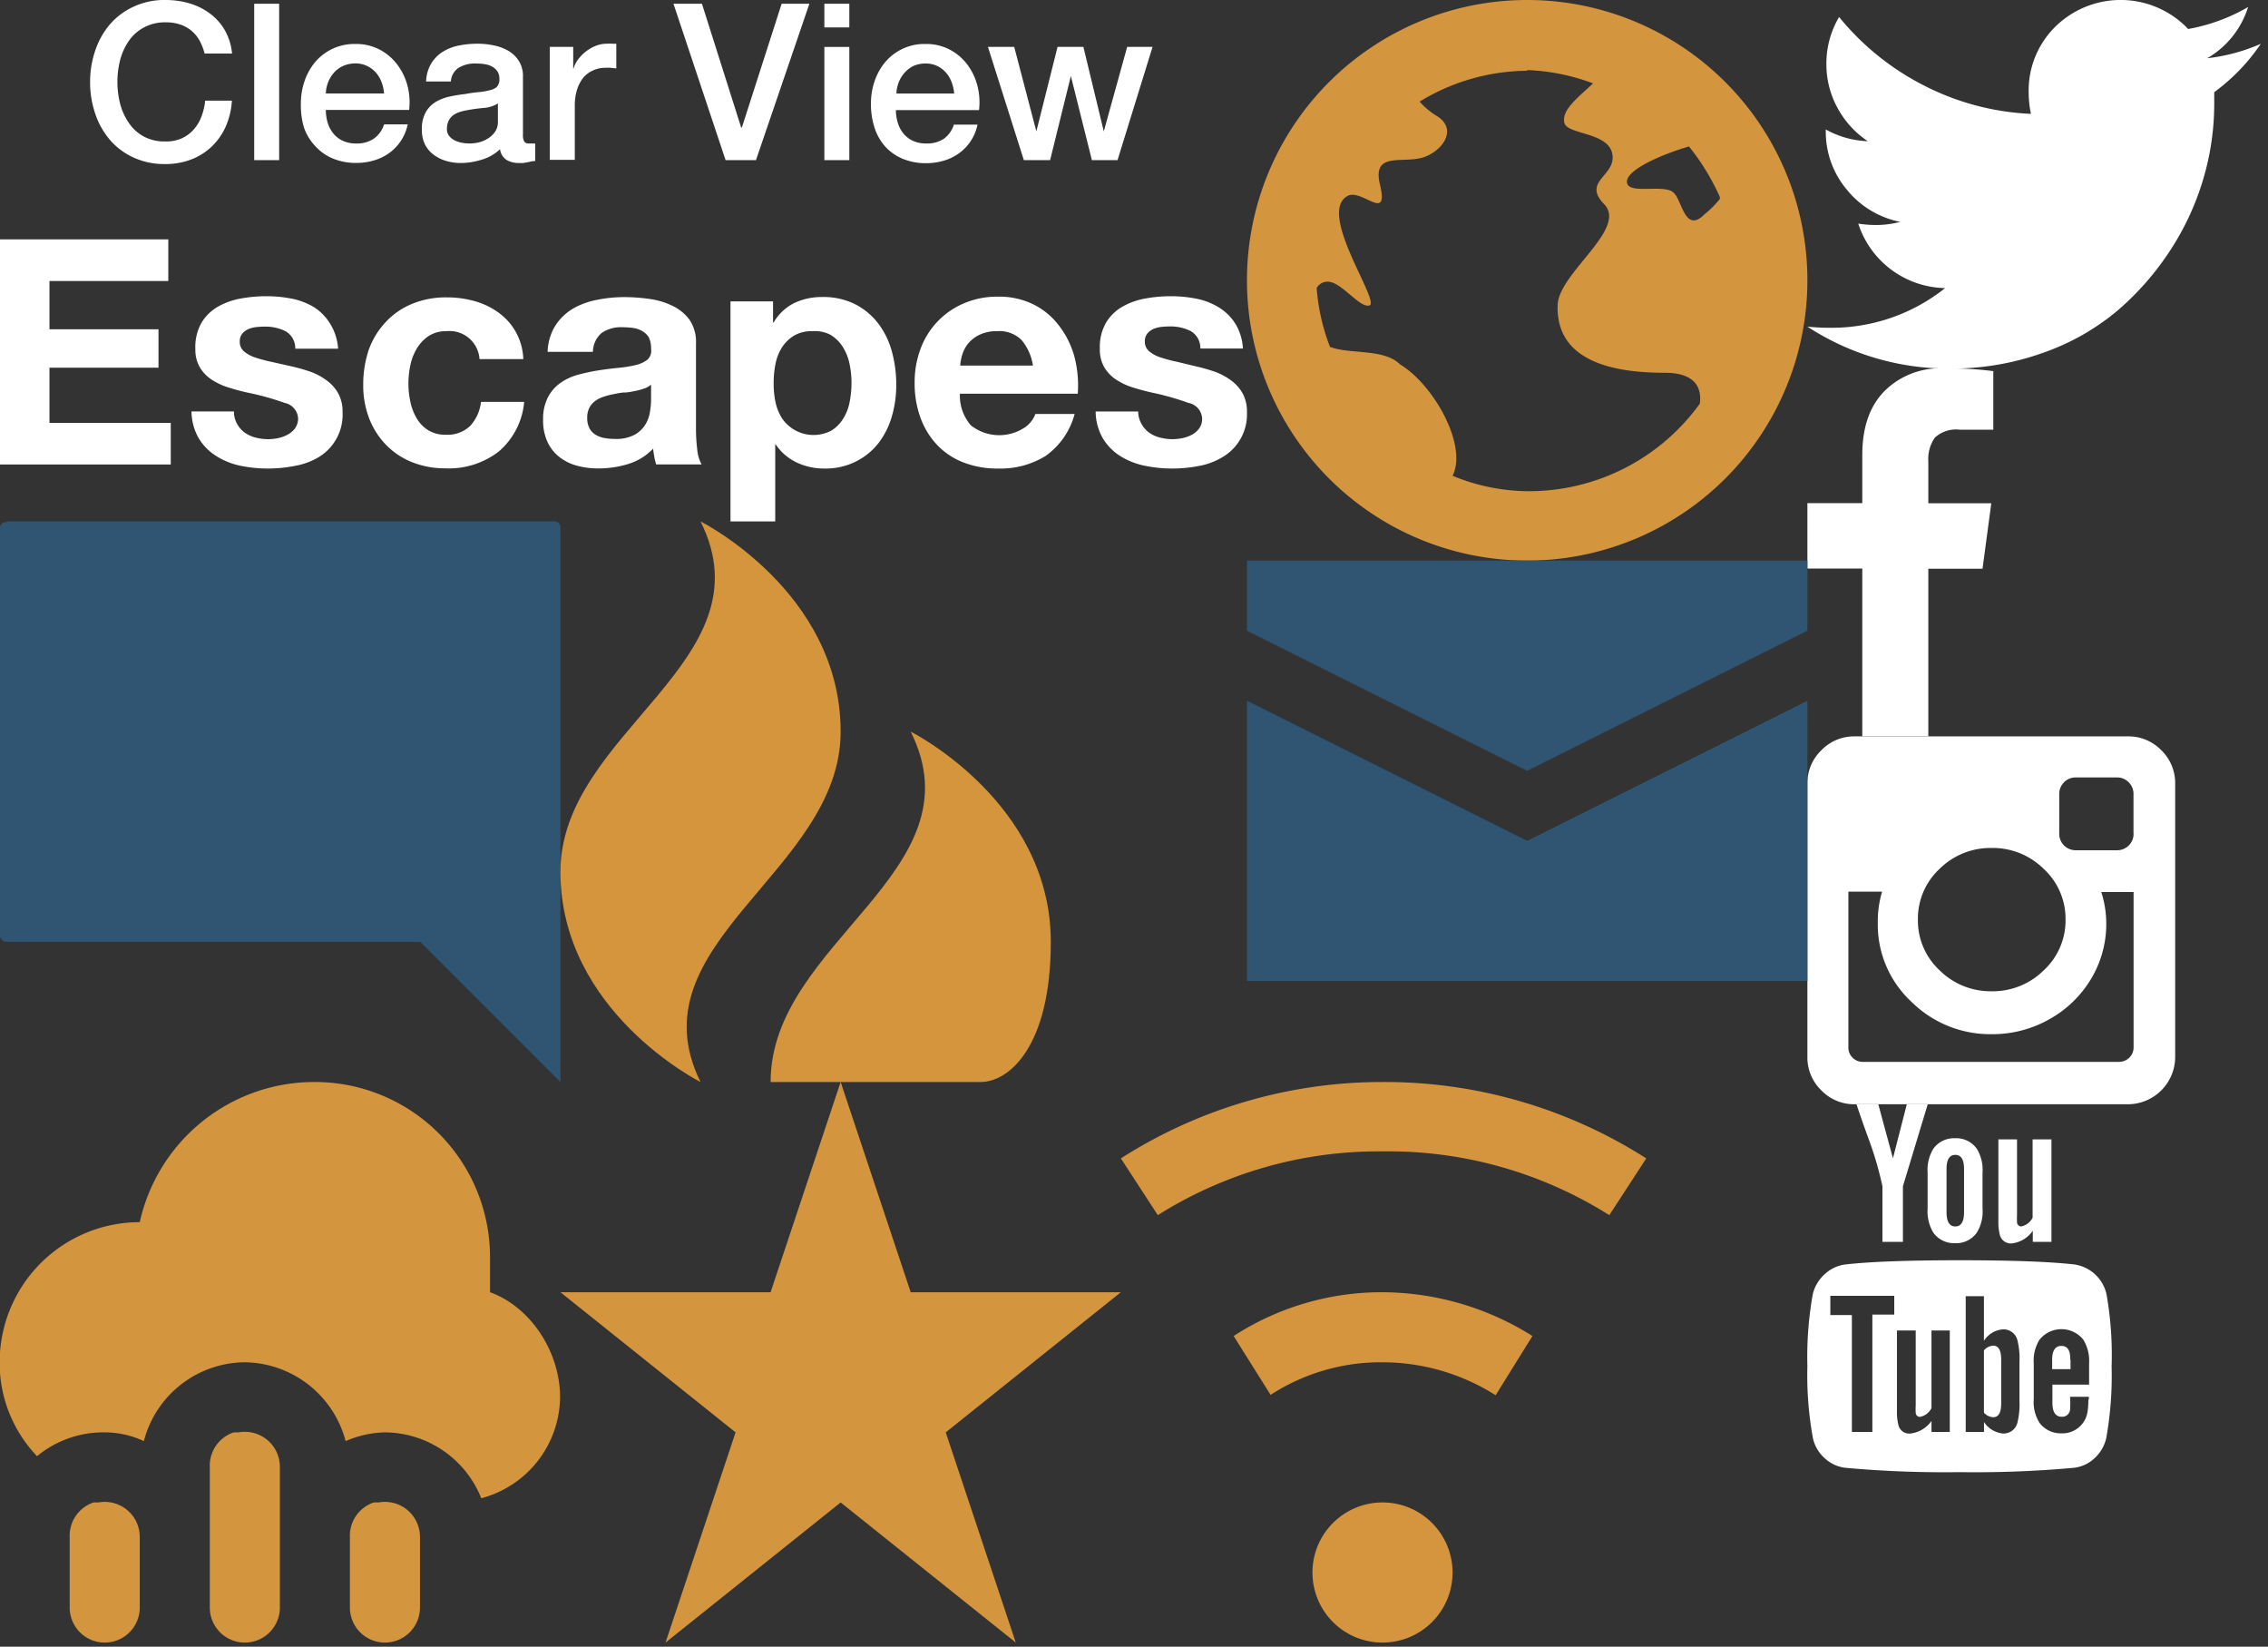 <svg width="259" height="188" xmlns="http://www.w3.org/2000/svg" xmlns:xlink="http://www.w3.org/1999/xlink"><rect width="100%" height="100%" fill="#333333" stroke="none"/><svg data-name="Layer 1" width="142.4" height="59.53" xmlns="http://www.w3.org/2000/svg"><path d="M19.22 27.33v4.75H5.65v5.51H18.1v4.39H5.65v6.3H19.5v4.75H0v-25.7h19.22zm7.86 21.07a3 3 0 00.88 1 3.78 3.78 0 001.24.56 5.84 5.84 0 001.46.18 5.46 5.46 0 001.13-.13 3.86 3.86 0 001.08-.4 2.47 2.47 0 00.85-.75 1.89 1.89 0 00.32-1.13A1.91 1.91 0 0032.51 46a30.59 30.59 0 00-4.3-1.19q-1.12-.25-2.18-.59a7.38 7.38 0 01-1.89-.9 4.35 4.35 0 01-1.33-1.4 4 4 0 01-.5-2.07 5.6 5.6 0 01.7-3 5.16 5.16 0 011.85-1.82 8.13 8.13 0 012.59-.94 15.92 15.92 0 013-.27 14.79 14.79 0 012.93.29 7.77 7.77 0 012.54 1 5.83 5.83 0 011.8 1.88 6.11 6.11 0 01.89 2.82h-4.89a2.24 2.24 0 00-1.12-2 5.1 5.1 0 00-2.37-.52 8.77 8.77 0 00-.94.05 3.15 3.15 0 00-.92.23 1.91 1.91 0 00-.7.52 1.38 1.38 0 00-.29.92 1.4 1.4 0 00.5 1.12 3.88 3.88 0 001.31.7 16.38 16.38 0 001.85.49l2.18.49a21.57 21.57 0 012.18.61 7.2 7.2 0 011.89 1 4.63 4.63 0 011.33 1.48 4.34 4.34 0 01.5 2.18 5.65 5.65 0 01-2.66 5.07 7.9 7.9 0 01-2.74 1.03 15.9 15.9 0 01-3.11.31 15.36 15.36 0 01-3.17-.32 8.35 8.35 0 01-2.72-1.09 6.17 6.17 0 01-2-2 6.25 6.25 0 01-.85-3.11h4.85a2.8 2.8 0 00.36 1.43zm23.91-10.59a3.59 3.59 0 00-2.05.56 4.45 4.45 0 00-1.35 1.44 6.23 6.23 0 00-.74 1.94 10.54 10.54 0 00-.21 2.06 10.11 10.11 0 00.21 2 6.32 6.32 0 00.7 1.89 4 4 0 001.31 1.39 3.61 3.61 0 002 .54 3.75 3.75 0 002.83-1 4.86 4.86 0 001.24-2.75h4.93a8.43 8.43 0 01-2.88 5.65 9.29 9.29 0 01-6.08 1.94 10.16 10.16 0 01-3.83-.7 8.49 8.49 0 01-3-2 8.92 8.92 0 01-1.91-3 10.42 10.42 0 01-.68-3.83 12.4 12.4 0 01.63-4 9 9 0 011.9-3.13 8.49 8.49 0 013-2.1 10.15 10.15 0 014-.76 11.63 11.63 0 013.19.43 8.49 8.49 0 012.73 1.31A6.79 6.79 0 0159.76 41h-5a3.43 3.43 0 00-3.77-3.19zm11.55 2.33a5.93 5.93 0 01.9-3 6.13 6.13 0 012-1.91 8.83 8.83 0 012.75-1 15.71 15.71 0 013.08-.31 20.85 20.85 0 012.84.2 8.72 8.72 0 012.63.77 5.18 5.18 0 011.98 1.59 4.47 4.47 0 01.76 2.72v9.68a19.49 19.49 0 00.14 2.41 4.34 4.34 0 00.5 1.73h-5.19a6.77 6.77 0 01-.21-.88 7.44 7.44 0 01-.13-.92 6.64 6.64 0 01-2.87 1.76 11.55 11.55 0 01-3.38.5 9.1 9.1 0 01-2.48-.32 5.68 5.68 0 01-2-1 4.69 4.69 0 01-1.35-1.73 5.84 5.84 0 01-.49-2.48 5.42 5.42 0 01.56-2.61 4.66 4.66 0 011.44-1.64 6.44 6.44 0 012-.92 21.75 21.75 0 012.29-.49q1.15-.18 2.27-.29a13.74 13.74 0 002-.32 3.43 3.43 0 001.37-.63 1.38 1.38 0 00.4-1.24 2.72 2.72 0 00-.27-1.31 2 2 0 00-.72-.69 2.86 2.86 0 00-1-.36 8.61 8.61 0 00-1.28-.09 3.88 3.88 0 00-2.37.65 2.89 2.89 0 00-1 2.16h-5.17zm11.8 3.78a2.28 2.28 0 01-.81.45 8.28 8.28 0 01-1 .27c-.41.07-.81.17-1.2.17s-.82.11-1.22.18a9.24 9.24 0 00-1.13.29 3.34 3.34 0 00-1 .49 2.3 2.3 0 00-.67.77 2.49 2.49 0 00-.25 1.19 2.4 2.4 0 00.25 1.15 1.93 1.93 0 00.68.74 2.9 2.9 0 001 .38 6.48 6.48 0 001.19.11 4.51 4.51 0 002.34-.5 3.36 3.36 0 001.22-1.21 3.87 3.87 0 00.49-1.42 10.06 10.06 0 00.12-1.17v-1.89zm13.94-9.51v2.4h.07a5.62 5.62 0 012.37-2.22 7.29 7.29 0 013.17-.68 8.07 8.07 0 013.78.83 7.82 7.82 0 012.63 2.2 9.31 9.31 0 011.55 3.19 14.19 14.19 0 01.5 3.8 12.82 12.82 0 01-.5 3.6 9.18 9.18 0 01-1.53 3.06 7.58 7.58 0 01-2.6 2.11 7.69 7.69 0 01-3.58.79 7.23 7.23 0 01-3.18-.7 6 6 0 01-2.39-2.07h-.04v8.82h-5.11V34.41h4.86zm6.64 14.76a4.09 4.09 0 001.36-1.36 5.43 5.43 0 00.74-1.89 11.19 11.19 0 00.22-2.2 10.32 10.32 0 00-.23-2.2 5.86 5.86 0 00-.77-1.92 4.33 4.33 0 00-1.39-1.37 3.87 3.87 0 00-2.08-.42 3.94 3.94 0 00-2.11.52 4.22 4.22 0 00-1.37 1.35 5.6 5.6 0 00-.74 1.91 11.3 11.3 0 00-.2 2.22 10.31 10.31 0 00.23 2.2 5.69 5.69 0 00.76 1.8 4.36 4.36 0 005.58 1.36zm15.95-.61a5.24 5.24 0 006 .34 3.21 3.21 0 001.37-1.64h4.48a8.54 8.54 0 01-3.31 4.79 9.75 9.75 0 01-5.4 1.44 10.6 10.6 0 01-4-.7 8.22 8.22 0 01-3-2 9 9 0 01-1.89-3.09 11.34 11.34 0 01-.67-4 10.84 10.84 0 01.68-3.89 9 9 0 014.95-5.18 9.63 9.63 0 013.87-.76 8.84 8.84 0 014.14.92 8.26 8.26 0 012.9 2.46 10.14 10.14 0 011.73 3.56 13.14 13.14 0 01.36 4.14h-13.46a5.16 5.16 0 001.25 3.61zm5.78-9.75a3.59 3.59 0 00-2.79-1 4.45 4.45 0 00-2 .41 3.89 3.89 0 00-1.3 1 3.77 3.77 0 00-.68 1.3 5.83 5.83 0 00-.23 1.22h8.31a5.91 5.91 0 00-1.31-2.93zm13.71 9.59a3 3 0 00.88 1 3.78 3.78 0 001.24.56 5.83 5.83 0 001.46.18 5.46 5.46 0 001.13-.13 3.86 3.86 0 001.08-.4 2.47 2.47 0 00.81-.72 1.89 1.89 0 00.32-1.13 1.91 1.91 0 00-1.56-1.76 30.55 30.55 0 00-4.22-1.19q-1.11-.25-2.18-.59a7.39 7.39 0 01-1.89-.9 4.36 4.36 0 01-1.33-1.4 4 4 0 01-.5-2.07 5.6 5.6 0 01.7-3 5.18 5.18 0 011.85-1.82 8.13 8.13 0 012.59-.94 15.91 15.91 0 013-.27 14.79 14.79 0 012.93.29 7.77 7.77 0 012.54 1 5.84 5.84 0 011.85 1.82 6.11 6.11 0 01.88 2.86h-4.86a2.24 2.24 0 00-1.12-2 5.1 5.1 0 00-2.37-.52 8.77 8.77 0 00-.94.05 3.15 3.15 0 00-.92.23 1.9 1.9 0 00-.7.52 1.38 1.38 0 00-.29.92 1.4 1.4 0 00.5 1.12 3.87 3.87 0 001.31.7 16.33 16.33 0 001.85.49l2.1.51a21.57 21.57 0 012.18.61 7.18 7.18 0 011.89 1 4.63 4.63 0 011.33 1.48 4.33 4.33 0 01.5 2.18 5.65 5.65 0 01-2.68 5.04 7.89 7.89 0 01-2.72 1.06 15.9 15.9 0 01-3.11.31 15.35 15.35 0 01-3.17-.32 8.35 8.35 0 01-2.75-1.08 6.18 6.18 0 01-2-2 6.25 6.25 0 01-.85-3.11h4.86a2.8 2.8 0 00.38 1.42zm-107-42.3a6.36 6.36 0 00-.55-1.43 4 4 0 00-.9-1.12 4 4 0 00-1.29-.74 5.11 5.11 0 00-1.71-.26 5 5 0 00-2.46.58 4.84 4.84 0 00-1.73 1.53 6.93 6.93 0 00-1 2.19 10.16 10.16 0 000 5 6.92 6.92 0 001 2.19 4.83 4.83 0 001.69 1.54 5 5 0 002.46.57 4.44 4.44 0 001.85-.34 4.12 4.12 0 001.38-1 4.71 4.71 0 00.9-1.49 7.13 7.13 0 00.43-1.83h3.05a8.48 8.48 0 01-.69 2.93 7.17 7.17 0 01-1.59 2.29 7 7 0 01-2.35 1.49 8.14 8.14 0 01-3 .53 8.43 8.43 0 01-3.59-.74 7.88 7.88 0 01-2.69-2 9 9 0 01-1.69-3 11 11 0 01-.59-3.63 11 11 0 01.59-3.6 9 9 0 011.69-3 8 8 0 012.69-2A8.29 8.29 0 0118.91 0a9.46 9.46 0 012.81.41 7.31 7.31 0 012.34 1.2 6.23 6.23 0 011.66 1.92 6.66 6.66 0 01.78 2.58h-3.14zM29.03.43h2.85v17.85h-2.85V.43zm8.18 12.12a5 5 0 00.21 1.45 3.57 3.57 0 00.64 1.23 3.06 3.06 0 001.08.84 3.54 3.54 0 001.55.31 3.42 3.42 0 002.03-.57 3.17 3.17 0 001.14-1.61h2.7a5.36 5.36 0 01-2.1 3.26 5.71 5.71 0 01-1.74.85 7 7 0 01-2 .29 6.85 6.85 0 01-2.7-.5 5.58 5.58 0 01-2-1.4 5.93 5.93 0 01-1.3-2.12 8.74 8.74 0 01-.36-2.77 7.79 7.79 0 01.44-2.61 6.68 6.68 0 011.25-2.18 5.86 5.86 0 014.56-2 5.8 5.8 0 012.74.64 6 6 0 012 1.69 6.84 6.84 0 011.17 2.39 7.42 7.42 0 01.2 2.81h-9.5zm6.65-1.88a4.61 4.61 0 00-.29-1.3 3.47 3.47 0 00-.65-1.09 3.23 3.23 0 00-1-.75 3 3 0 00-1.31-.29 3.42 3.42 0 00-1.36.26 3.11 3.11 0 00-1.05.73 3.59 3.59 0 00-.7 1.09 3.78 3.78 0 00-.29 1.35h6.65zm15.86 4.73a1.51 1.51 0 00.14.75.58.58 0 00.54.23h.32a1.85 1.85 0 00.4 0v2l-.4.04-.49.11-.5.08h-.43a2.75 2.75 0 01-1.45-.35 1.74 1.74 0 01-.75-1.23 5 5 0 01-2.09 1.2 8.22 8.22 0 01-2.39.38 5.86 5.86 0 01-1.68-.24 4.38 4.38 0 01-1.41-.7 3.35 3.35 0 01-1-1.18 3.62 3.62 0 01-.35-1.68 3.84 3.84 0 01.44-2 3.24 3.24 0 011.15-1.18 5.21 5.21 0 011.6-.61q.89-.19 1.79-.29a14.67 14.67 0 011.48-.21 6.86 6.86 0 001.24-.21 1.9 1.9 0 00.84-.37 1.27 1.27 0 00.31-.94 1.46 1.46 0 00-.26-.9 1.77 1.77 0 00-.65-.54 2.82 2.82 0 00-.86-.25 6.94 6.94 0 00-.9-.06 3.58 3.58 0 00-2 .5 2 2 0 00-.87 1.55h-2.83a4.29 4.29 0 01.6-2.08 4.14 4.14 0 011.34-1.33 5.48 5.48 0 011.84-.7 10.94 10.94 0 012.1-.2 8.85 8.85 0 011.88.2 5.34 5.34 0 011.65.62 3.61 3.61 0 011.19 1.16 3.19 3.19 0 01.46 1.78v6.65zm-2.86-3.59a3.45 3.45 0 01-1.6.51q-1 .09-1.9.26a6.12 6.12 0 00-.87.21 2.63 2.63 0 00-.75.38 1.65 1.65 0 00-.51.63 2.14 2.14 0 00-.19.94 1.19 1.19 0 00.27.8 2 2 0 00.66.51 3.08 3.08 0 00.85.26 5.3 5.3 0 00.84.07 4.6 4.6 0 001-.12 3.4 3.4 0 001.06-.45 2.73 2.73 0 00.81-.76 1.93 1.93 0 00.33-1.14v-2.1zm5.92-6.46h2.68v2.46h.05a2.88 2.88 0 01.49-1 4.73 4.73 0 01.88-.91 4.4 4.4 0 011.14-.66 3.41 3.41 0 011.28-.25 6.21 6.21 0 01.69 0h.39v2.82l-.66-.07a5.06 5.06 0 00-.61 0 3.28 3.28 0 00-1.36.29 3.13 3.13 0 00-1.09.78 4.16 4.16 0 00-.75 1.39 6 6 0 00-.27 1.9v6.15h-2.86V5.35zM76.91.43h3.25l4.48 14.13h.08L89.26.43h3.17l-6.1 17.85h-3.47zm17.23 0h2.85v2.7h-2.85V.43zm0 4.93h2.85v12.92h-2.85V5.35zm8.17 7.19a5 5 0 00.21 1.45 3.57 3.57 0 00.64 1.23 3.06 3.06 0 001.08.84 3.54 3.54 0 001.55.31 3.42 3.42 0 002-.54 3.18 3.18 0 001.14-1.61h2.7a5.36 5.36 0 01-2.1 3.26 5.71 5.71 0 01-1.74.85 7 7 0 01-2 .29 6.85 6.85 0 01-2.7-.5 5.58 5.58 0 01-2-1.4 5.93 5.93 0 01-1.22-2.15 8.73 8.73 0 01-.41-2.77 7.77 7.77 0 01.44-2.61 6.69 6.69 0 011.25-2.18 5.86 5.86 0 014.56-2 5.79 5.79 0 012.74.64 6 6 0 012 1.69 6.85 6.85 0 011.16 2.41 7.42 7.42 0 01.19 2.81h-9.5zm6.65-1.88a4.6 4.6 0 00-.29-1.3 3.48 3.48 0 00-.65-1.09 3.22 3.22 0 00-1-.75 3 3 0 00-1.3-.28 3.43 3.43 0 00-1.36.26 3.12 3.12 0 00-1 .73 3.6 3.6 0 00-.7 1.09 3.8 3.8 0 00-.29 1.35h6.65zm3.86-5.32h3l2.53 9.65 2.42-9.65h2.95l2.33 9.65 2.67-9.65h2.9l-4 12.93h-2.93l-2.4-9.6-2.37 9.6h-3z" fill="#fff"/></svg><svg data-name="Layer 1" width="64" height="64" y="59.53" xmlns="http://www.w3.org/2000/svg"><path d="M.72.08A.67.67 0 000 .8v46.48a.72.72 0 00.72.72H48l16 16V.72a.67.67 0 00-.72-.72H.8z" fill="#2f5572"/></svg><svg width="21.23" height="42.01" x="206.4" y="42.06" xmlns="http://www.w3.org/2000/svg"><path fill="#FFF" d="M21.23.31V7H17.4a3.55 3.55 0 00-2.85.91 4.26 4.26 0 00-.74 2.72v4.77H21l-1 7.47h-6.19V42H6.27V22.85H0v-7.47h6.27V9.85q0-4.69 2.55-7.28A9 9 0 0115.63 0a39.57 39.57 0 015.6.31z"/></svg><svg data-name="Layer 1" width="56" height="64" x="64" y="59.53" xmlns="http://www.w3.org/2000/svg"><path d="M16 0C24 16 0 24 0 40s16 24 16 24C8.16 48.16 32 40 32 24S16 0 16 0zm24 24c8 16-16 24-16 40h24c3.2 0 8-4 8-16 0-16-16-24-16-24z" fill="#d4953d"/></svg><svg data-name="Layer 1" width="64" height="64" x="142.4" xmlns="http://www.w3.org/2000/svg"><path d="M32 0a32 32 0 1032 32A32 32 0 0032 0zm0 8a23.75 23.75 0 017.52 1.52c-1.68 1.6-3.6 3-3.28 4.48s5.52 1 5.52 4c0 2.16-3.36 2.8-1 5.28 2.8 2.8-5.12 7.84-5.28 11.52-.24 6.64 6.72 7.76 12.24 7.76 3.36 0 4.24 1.6 4 3.52a24.07 24.07 0 01-19.76 10 22.94 22.94 0 01-8.48-1.76c1.76-3.52-2.24-10.48-6-12.72-1.84-1.84-5.76-1.12-8-2a23.49 23.49 0 01-1.52-6.72 1.42 1.42 0 011.28-.72c1.52 0 3.6 3 4.72 2.72 1.4-.32-5.96-10.48-2.52-12.48 1.6-1 4.8 3.12 3.76-1.28-1-4.08 2.88-2.24 5.28-3.28 2.08-.88 3.6-3.28 1-4.72a8.55 8.55 0 01-1.76-1.52A23.75 23.75 0 0132 8.08V8zm18.48 8.72A26.46 26.46 0 0154 22.48v.24a11.78 11.78 0 01-1.76 1.76C50 26.72 49.68 22.8 48.72 22c-1-1-4.8.16-5.28-1-.56-1.48 4-3.4 7.04-4.28z" fill="#d4953f"/></svg><svg width="42.01" height="42.01" x="206.4" y="84.07" xmlns="http://www.w3.org/2000/svg"><path fill="#FFF" d="M37.25 35.49V17.77h-3.69a11.77 11.77 0 01.57 3.58 12.12 12.12 0 01-1.75 6.36 12.76 12.76 0 01-4.76 4.59 13.13 13.13 0 01-6.56 1.7 12.78 12.78 0 01-9.19-3.71 12 12 0 01-3.83-9 11.77 11.77 0 01.49-3.56H4.68v17.76a1.63 1.63 0 001.6 1.67h29.3a1.63 1.63 0 001.17-.47 1.59 1.59 0 00.5-1.2zm-7.77-14.57A7.75 7.75 0 0027 15.14a8.28 8.28 0 00-6-2.4 8.25 8.25 0 00-5.91 2.39 7.75 7.75 0 00-2.47 5.78 7.75 7.75 0 002.47 5.79A8.25 8.25 0 0021 29.1a8.28 8.28 0 006-2.4 7.75 7.75 0 002.48-5.78zm7.76-9.84V6.56a1.84 1.84 0 00-.54-1.31 1.8 1.8 0 00-1.31-.56h-4.78a1.8 1.8 0 00-1.31.56 1.84 1.84 0 00-.54 1.31v4.52A1.87 1.87 0 0030.6 13h4.8a1.87 1.87 0 001.85-1.89zM42 5.39v31.23A5.41 5.41 0 0136.62 42H5.39a5.19 5.19 0 01-3.8-1.59A5.19 5.19 0 010 36.62V5.39a5.19 5.19 0 011.59-3.8A5.19 5.19 0 015.39 0h31.23a5.19 5.19 0 013.8 1.59A5.19 5.19 0 0142 5.39z"/></svg><svg data-name="Layer 1" width="64" height="48" x="142.4" y="64" xmlns="http://www.w3.org/2000/svg"><path d="M0 0v8l32 16L64 8V0H0zm0 16v32h64V16L32 32z" fill="#2f5572"/></svg><svg data-name="Layer 1" width="64" height="64" y="123.53" xmlns="http://www.w3.org/2000/svg"><path d="M35.96 0a20.42 20.42 0 00-20 16 16 16 0 00-16 16 15.4 15.4 0 004.27 10.72A11.88 11.88 0 0111.96 40a10.51 10.51 0 014.47 1 12 12 0 0111.53-9 12.06 12.06 0 0111.51 9 11.84 11.84 0 014.49-1 11.94 11.94 0 0111 7.52 12.07 12.07 0 009-11.52c0-5.2-3.36-10.32-8-12v-4a20 20 0 00-20-20zm-9.27 40a4 4 0 00-2.73 4v16a4 4 0 108 0V44a4 4 0 00-4.71-4h-.56zm-16 8a4 4 0 00-2.73 4v8a4 4 0 108 0v-8a4 4 0 00-4.71-4h-.54zm32 0a4 4 0 00-2.73 4v8a4 4 0 108 0v-8a4 4 0 00-4.71-4h-.58z" fill="#d4953f"/></svg><svg data-name="Layer 1" width="64" height="64" x="64" y="123.53" xmlns="http://www.w3.org/2000/svg"><path d="M32 0l-8 24H0l20 16-8 24 20-16 20 16-8-24 20-16H40z" fill="#d4953f"/></svg><svg width="51.78" height="42.06" x="206.4" xmlns="http://www.w3.org/2000/svg"><path fill="#FFF" d="M51.78 5a22.23 22.23 0 01-5.32 5.52v1.38a30.15 30.15 0 01-1.25 8.53 30.81 30.81 0 01-3.76 8.13 32.1 32.1 0 01-6.06 6.92 27 27 0 01-8.48 4.8 31 31 0 01-10.62 1.8A29.47 29.47 0 010 37.29a22.71 22.71 0 002.56.13 20.78 20.78 0 0013.17-4.53 10.63 10.63 0 01-9.92-7.36 13.45 13.45 0 002 .16 11 11 0 002.79-.36 10.44 10.44 0 01-6.09-3.67 10.25 10.25 0 01-2.41-6.75v-.13a10.52 10.52 0 004.8 1.34 10.6 10.6 0 01-3.45-3.78 10.34 10.34 0 01-1.28-5.07 10.4 10.4 0 011.45-5.33 30.08 30.08 0 009.71 7.83A29.57 29.57 0 0025.53 13a11.79 11.79 0 01-.26-2.43 10.23 10.23 0 013-7.48 10.64 10.64 0 0115 0l.21.22A20.81 20.81 0 0050.33.8a10.3 10.3 0 01-4.67 5.85A21.14 21.14 0 0051.78 5z"/></svg><svg data-name="Layer 1" width="60" height="64" x="128" y="123.53" xmlns="http://www.w3.org/2000/svg"><path d="M29.88 0A55.39 55.39 0 000 8.72l4.22 6.48a47.32 47.32 0 0125.66-7.28 47.31 47.31 0 0125.9 7.28L60 8.72A55.53 55.53 0 0029.88 0zm0 24a31.08 31.08 0 00-17 5l4.22 6.72A23.09 23.09 0 0129.8 32a24.17 24.17 0 0113 3.76L47 29a32.37 32.37 0 00-17.2-5h.07zm0 24a8 8 0 108 8 8 8 0 00-8-8z" fill="#d4953e"/></svg><svg width="34.75" height="42" x="206.4" y="126.08" xmlns="http://www.w3.org/2000/svg"><path fill="#FFF" d="M22.13 29.15v5q0 1.57-.91 1.57a1.5 1.5 0 01-1.06-.52v-7.11a1.5 1.5 0 011.06-.54q.91 0 .91 1.6zm7.92 0v1.08h-2.1v-1.06q0-1.59 1.06-1.59t1 1.59zM7.42 24h2.5v-2.14h-7.3v2.2h2.46V37.4h2.34V24zm6.75 13.4h2.09V25.82h-2.09v8.86a1.86 1.86 0 01-1.31 1 .48.48 0 01-.49-.47 6.52 6.52 0 010-.82v-8.57h-2.14V35a5.79 5.79 0 00.19 1.71 1.26 1.26 0 001.36.87 3.43 3.43 0 002.39-1.43v1.25zm10.05-3.47v-4.6A8.33 8.33 0 0024 27a1.63 1.63 0 00-1.67-1.31A2.82 2.82 0 0020.16 27v-5.1h-2.08v15.5h2.09v-1.13a2.91 2.91 0 002.18 1.31A1.62 1.62 0 0024 36.27a8.61 8.61 0 00.22-2.35zm7.92-.24v-.3H30a11.6 11.6 0 010 1.43.9.9 0 01-.94.85q-1.08 0-1.08-1.61V32h4.19v-2.41a4.65 4.65 0 00-.66-2.72 3.2 3.2 0 00-5 0 4.52 4.52 0 00-.66 2.72v4.05a4.4 4.4 0 00.66 2.72 3 3 0 002.49 1.2 2.9 2.9 0 003-2.51 10.31 10.31 0 00.09-1.36zM17.89 12.3V7.38q0-1.61-1-1.61t-1 1.61v4.92q0 1.64 1 1.64t1-1.64zm16.85 17.6a40.6 40.6 0 01-.61 8.2 4.45 4.45 0 01-1.36 2.32 4.1 4.1 0 01-2.39 1.08 125.31 125.31 0 01-13 .49 125.31 125.31 0 01-13-.49A4.15 4.15 0 012 40.42 4.28 4.28 0 01.63 38.1 39.76 39.76 0 010 29.9a40.6 40.6 0 01.61-8.2A4.45 4.45 0 012 19.37a4.25 4.25 0 012.41-1.1q4.29-.47 13-.47t13 .47a4.4 4.4 0 013.75 3.42 39.76 39.76 0 01.58 8.21zM11.35 0h2.39l-2.83 9.35v6.35H8.57V9.35a39.68 39.68 0 00-1.43-5Q6.27 2 5.61 0H8.1l1.67 6.16zM20 7.8v4.1a4.59 4.59 0 01-.66 2.76 2.88 2.88 0 01-2.49 1.19 2.9 2.9 0 01-2.46-1.19 4.68 4.68 0 01-.66-2.76V7.8a4.59 4.59 0 01.66-2.74 2.9 2.9 0 012.46-1.19 2.88 2.88 0 012.49 1.19A4.59 4.59 0 0120 7.8zM27.87 4v11.7h-2.13v-1.27a3.37 3.37 0 01-2.41 1.45A1.31 1.31 0 0122 15a6 6 0 01-.19-1.76V4h2.13v8.6a6.14 6.14 0 000 .82.49.49 0 00.47.52 1.87 1.87 0 001.31-1V4h2.16z"/></svg></svg>